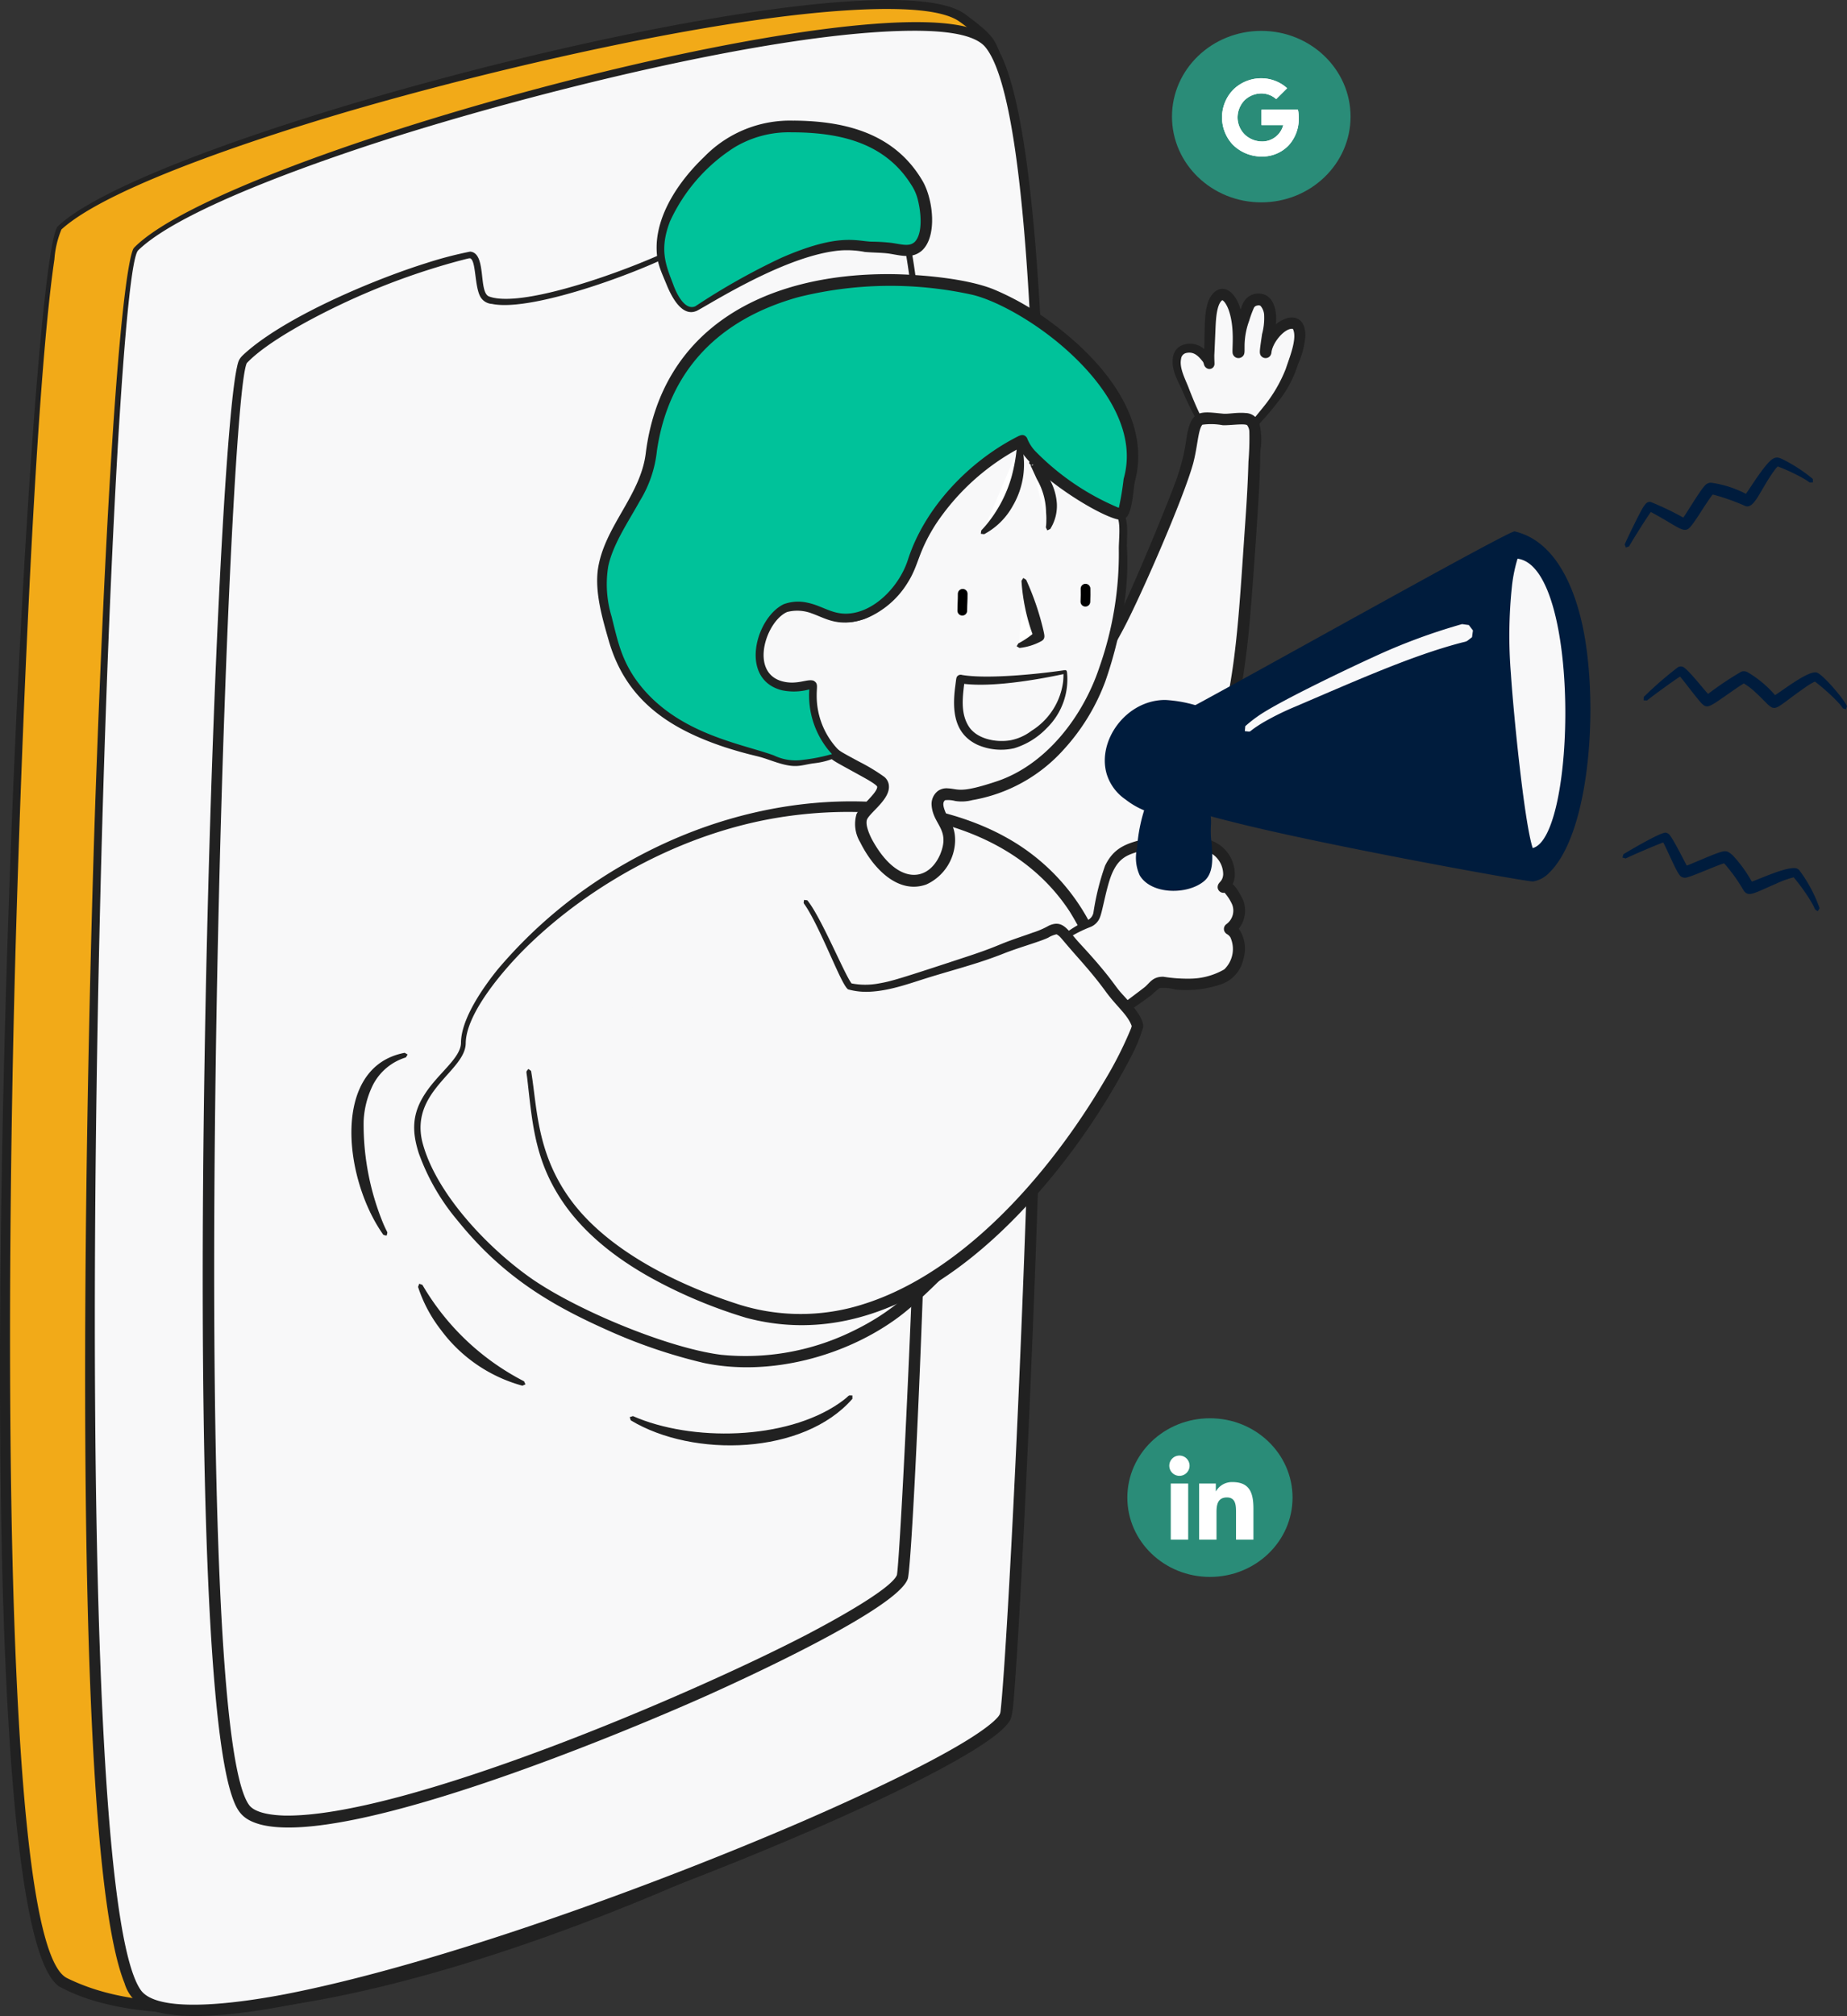 <svg xmlns="http://www.w3.org/2000/svg" width="404.86" height="441.788" viewBox="0 0 404.86 441.788">
  <rect x="0" y="0" width="404.86" height="441.788" fill="#333333" stroke="none"/>
  <g id="Group_5513" data-name="Group 5513" transform="translate(6759.068 20907.15)">
    <path id="Path_2530" data-name="Path 2530" d="M71.261,70.5c-7.388,6.874-23.38,372.365.932,384.622C124.267,481.371,272.01,404.847,274.16,392.7c2.29-12.926,22.586-322.3.968-362.752-.844-1.577-5.036-4.668-5.994-5.387C250.386,10.559,93.965,49.378,71.261,70.5Z" transform="translate(-6817.214 -20927.752)" fill="#f2aa18" fill-rule="evenodd"/>
    <path id="Path_2531" data-name="Path 2531" d="M270.189,24.146c6.055,4.518,6.36,5.238,7.877,9.282,17.26,47.393,3.223,309.727-1.9,357.754a7.6,7.6,0,0,1-.731,3.37c-8.258,15.227-141.939,82.713-197.517,64.494a40.81,40.81,0,0,1-6.3-2.685C46.755,439.865,63.826,81,71.18,70.734l-.024-.009C92.346,50.066,250.5,9.444,270.189,24.146Zm-17.478-1.171C221.03,23.111,164.6,36.6,132.666,46.093c-13.928,4.148-49.855,15.412-60.6,25.2h0a20.846,20.846,0,0,0-1.541,6.549c-4.72,31.852-7.918,126.21-8.792,161.473-.447,18.6-5.064,205.366,11.328,215.046.444.265,2.278,1.091,3.358,1.514,36.858,14.707,112.619-15.529,148.316-32.777,10.027-4.815,40.9-20.474,47.877-28.985a2.583,2.583,0,0,0,.786-1.644C276,374,294.706,83.055,275.992,33.852a22.121,22.121,0,0,0-1.481-3.243,35.334,35.334,0,0,0-5.639-4.894c-3.608-2.545-11.758-2.74-16.161-2.74ZM71.156,70.725l.024.009h0a1.3,1.3,0,0,1,.094-.115Z" transform="translate(-6817.667 -20928.16)" fill="#212121" fill-rule="evenodd"/>
    <path id="Path_2532" data-name="Path 2532" d="M80.3,73.132c-6.942,6.85-19.416,366.79.877,383.314,20.836,16.964,187.748-50.107,189.768-62.216,2.236-13.385,19.4-347.779-4.728-366.89C248.607,13.392,101.632,52.079,80.3,73.132Z" transform="translate(-6809.472 -20925.76)" fill="#f8f8f9" fill-rule="evenodd"/>
    <path id="Path_2533" data-name="Path 2533" d="M266.225,26.236a8.8,8.8,0,0,1,3.447,3.684c20.123,35.62,6.74,311.178,4.028,352.265-.892,13.489-.918,13.186-2.094,14.679-8.814,10.71-80.574,40.8-130.986,55.1-13.08,3.675-43.608,11.924-56.512,7.586a8.744,8.744,0,0,1-5.978-5.973c-13.285-32.835-7.615-224.532-6.36-260.151C76.3,67.843,80.687,73.483,80.161,73.346,100,52.732,244.552,13.819,266.225,26.236Zm-15.425-.5c-30.027.137-83.531,13.792-113.679,23.326C124.2,53.167,90.869,64.32,81.1,73.874h0c-6.667,7.15-17.823,356.2.676,381.336,4.3,5.6,24.461,2.132,31.39.827,34-6.579,81.774-24.163,113.429-37.846,9.311-4.045,34.469-15.226,42.031-21.975,1.594-1.481,1.471-1.692,1.6-2.891,2.862-27.228,18.2-338.98-3.516-364.136C263.783,25.914,255.317,25.731,250.8,25.731ZM80.166,73.346h.024c.036-.05.055-.074.084-.111Z" transform="translate(-6809.903 -20926.143)" fill="#212121" fill-rule="evenodd"/>
    <path id="Path_2534" data-name="Path 2534" d="M190.966,47.612c20.918-4.333,38.133-5.757,42.891-1.632,18.277,15.849,5.274,293.2,3.582,304.307-1.531,10.044-127.991,65.672-143.776,51.6C78.289,388.19,87.74,89.649,93,83.967c6.148-6.641,28.73-18.229,49.121-23.062,3.425-.813,1.459,8.482,4.3,9.646C155.335,74.2,189.7,60.1,191.114,57.6,191.756,56.445,191.494,52.284,190.966,47.612Z" transform="translate(-6798.663 -20912.119)" fill="#f8f8f9" fill-rule="evenodd"/>
    <path id="Path_2535" data-name="Path 2535" d="M143.159,60.363c3.663.269,1.772,8.876,4.132,9.819,7.737,2.928,33.941-7,41.682-11.165,2.546-1.38,2.007-1.447,2.178-1.447.664-1.325.086-6.934-.048-8.352-.122-1.214-.319-1.675.274-1.856h0c9.744-2.043,31.042-6.138,40.574-3.129a6.8,6.8,0,0,1,4.069,2.939c16.68,26.05,4.98,297.983,3.08,303.994-2.175,6.692-37.647,22.752-44.081,25.644-18.741,8.362-78.416,33.222-97.782,28.24-4.023-1.1-5.179-2.884-6.369-6.492-12.037-36.88-4.132-287.85,1.154-312.717.418-1.978.55-2.153,2.641-3.952,9.139-7.675,27.331-15.4,39.06-19.067a84.377,84.377,0,0,1,9.436-2.459Zm60.622-14.2c-5.177.813-11.282,2.017-11.737,2.12a58.222,58.222,0,0,1,.478,7.706c-.1,2.144-.425,2.449-2,3.425-7.482,4.53-33.448,14.327-42.576,12.407a3.122,3.122,0,0,1-2.569-1.615c-1.212-2.29-.935-7.3-2.007-8.252-.265-.231-.248-.185-2.7.445a152.957,152.957,0,0,0-25.87,9.547c-5.9,2.8-16.116,8.121-20.589,12.844-4.68,9.362-13.761,298.641.651,316.17,1.526,1.726,5.379,2.055,7.557,2.125,25.858.491,88.787-26.256,114.642-39.711,3.231-1.694,18.312-9.653,19.656-13.015,1.31-6.507,15.568-292.39-3.425-304.112-5.845-3.517-22.81-1.12-29.5-.082Z" transform="translate(-6799.178 -20912.373)" fill="#212121" fill-rule="evenodd"/>
    <path id="Path_2536" data-name="Path 2536" d="M215.1,88.961c-.514-.618-.685-2.459-1.043-3.166-1.063-2.075-2.026-4.141-2.891-6.309-.718-1.807-2.9-5.468-1.493-7.869a3.146,3.146,0,0,1,3.781-.885,6.989,6.989,0,0,1,2.493,2.207c.12.158.31.914.418.985.205.134-.156-.581.068-3.9.2-2.93-.089-6.4.8-9.227.217-.7,1.106-2.226,2.111-2.1.892.115,1.685,1.248,2.055,1.988a22.891,22.891,0,0,1,1.42,9.991c0,.122.063.56-.017.664a22.031,22.031,0,0,1,1.656-8.941c.493-1.3.743-2.226,2.17-2.545,3.151-.685,3.362,3.906,2.958,5.922-.608,3.012-.879,5.879-.843,5.567a8.764,8.764,0,0,1,3.939-5.81c.856-.488,2.531-1,3.117.152,1.067,2.1-.075,5.408-.839,7.381A30.251,30.251,0,0,1,227.586,85.5a12.788,12.788,0,0,1-3.767,3.528C223.163,89.315,215.1,88.961,215.1,88.961Z" transform="translate(-6710.359 -20901.311)" fill="#f8f8f9" fill-rule="evenodd"/>
    <path id="Path_2537" data-name="Path 2537" d="M227.816,59.011c3.028.24,3.826,3.743,3.516,6.725,3.04-2.507,6.54-1.971,6.456,2.6a18.556,18.556,0,0,1-1.625,6.184,24.288,24.288,0,0,1-4.208,8,71.2,71.2,0,0,1-5.341,6.185A6.629,6.629,0,0,1,224.3,90.26a86.208,86.208,0,0,1-8.949-.283.526.526,0,0,1-.3-.183c.476-.378.6-.479,0,0a11.422,11.422,0,0,1-1.067-2.988c-.106-.295-1.634-2.939-3.163-6.53-.642-1.485-1.043-2.055-1.6-3.545-.819-2.314-.906-5.137,1.278-6.286a4.668,4.668,0,0,1,4.339.171c.892.553.771.7.783.382.182-4.329-.185-8.989,1.483-11.433,1.747-2.622,4.756-2.13,6.336,2.432.265.784,0,.632.685-.856a3.7,3.7,0,0,1,3.68-2.13Zm-9.7,7.055c-.342,8.22-.279,5.982-.284,6.615,0,1.764.171,1.873-.185,2.411a1.108,1.108,0,0,1-1.185.4,1.338,1.338,0,0,1-.908-.993,3.164,3.164,0,0,0-.171-.488c-1.017-1.317-2-2.32-3.615-2a1.445,1.445,0,0,0-1.219,1.3c-.42,1.9.837,4.3,1.541,6.054,1.911,4.992,2.74,6.3,2.966,6.946.265.8.356,1.736.644,2.522a.589.589,0,0,0,.048.113c1.348.026,6.744.1,8.085-.08a5,5,0,0,0,1.541-1.158c.611-.627,2.978-3.55,3.286-3.939a31.247,31.247,0,0,0,4.827-8.249c.774-2.384,2.62-6.756,1.562-8.776h-.017c-1.647-.274-4.369,2.838-4.67,5.1a1.494,1.494,0,0,1-.267.789,1.271,1.271,0,0,1-1.582.382,1.3,1.3,0,0,1-.6-.622c-.187-.545-.147-.875.389-4.523a13.391,13.391,0,0,0,.457-3.961,3.374,3.374,0,0,0-.813-2.226.962.962,0,0,0-.7-.051.93.93,0,0,0-.769.577,23.861,23.861,0,0,0-1,2.74,16.3,16.3,0,0,0-1.014,5.841c-.024.937.127,1.689-.673,2.17a1.3,1.3,0,0,1-1.944-.877c-.171-1.027.541-5.6-.908-9.59-.536-1.385-1.094-1.933-1.36-2.041-1.2.828-1.385,4.116-1.459,5.614ZM223.914,88.866ZM223.914,88.866Zm0,0h.027ZM217.84,73.928Zm-.209-.068v-.014l.014.033-.014-.029ZM235.073,66.751ZM235.073,66.751ZM235.073,66.751ZM235.073,66.751ZM235.073,66.751Zm0,0h0l-.014-.01Zm0,0h0l-.015-.012Zm0,0h0l-.017-.014ZM235.073,66.751Zm0,0h0v-.014Zm0,0h0l-.015-.014Zm0,0h0l-.017-.019Zm0,0-.015-.015Zm0,0-.015-.019Zm0,0-.015-.019ZM219.661,60.439Z" transform="translate(-6710.723 -20901.822)" fill="#212121" fill-rule="evenodd"/>
    <path id="Path_2538" data-name="Path 2538" d="M170.182,163.483c3.939-.587,7.543-3.747,11.236-5.137a79.261,79.261,0,0,0,38.753-30.912c6.141-9.508,10.188-20.152,14.556-30.506a87.336,87.336,0,0,0,5.119-14.448c.4-1.752.685-6.114,1.923-7.408,1.01-1.053,4.5-.257,5.841-.247,1.264.01,4.706-.606,5.661.257,1.613,1.456.834,5.148.807,6.978-.1,7.105-.647,14.251-1.151,21.336-.986,13.849-1.771,28.991-5.975,42.3-5,15.82-16.868,30.157-29.376,40.414-6.644,5.451-13.946,9.318-21.271,13.756-1.055.639-6.4,4.452-7.535,4-2.247-.906-4.014-8.722-4.9-10.821C179.7,183.167,170.182,163.483,170.182,163.483Z" transform="translate(-6738.166 -20890.029)" fill="#f8f8f9" fill-rule="evenodd"/>
    <path id="Path_2539" data-name="Path 2539" d="M170.319,163.493c3.7-.6,6.954-3.487,10.91-5.149,20.2-7.906,34.186-21.392,43.5-40.327,3.524-7.167,11.316-26.083,12.727-30.34h0c2.165-6.612,1.57-8.014,2.569-11.021,1.183-3.547,3.475-2.952,7.468-2.588,1.149.086,2.966-.32,4.826-.149a3.216,3.216,0,0,1,3.053,2.327,15.1,15.1,0,0,1,.214,5.951c-.063,1.075.015,2.25-.253,7.787-.219,4.514-1.565,24.8-2.349,32.39-1.043,10.03-2.721,20.337-6.591,29.652a90.821,90.821,0,0,1-21.125,29.562c-10.456,9.932-16.647,12.77-28.237,19.644-1.99,1.25-5.749,3.887-7.617,4.11-3.009.226-4.769-7.535-5.836-10.768-1.476-4.386-13.657-30.325-13.691-30.5a.5.5,0,0,1,.2-.464h0l.074-.048a.559.559,0,0,1,.171-.056C170.385,163.911,170.439,164.262,170.319,163.493Zm72.556-87.02c-.964,1.156-1.014,4.666-2.017,8.47-2.122,7.725-11.633,29.467-15.37,36.438a83.531,83.531,0,0,1-7.966,12.364c-15.609,19.882-34.9,25.173-38.188,26.87a33.445,33.445,0,0,1-8.165,3.785c16.543,33.633,13.5,29.083,15.916,35.359a10.059,10.059,0,0,0,2.11,3.7c.4.284,3.892-1.98,4.257-2.216,12.092-7.948,24.795-13.064,39.64-31.917,16.876-21.656,16.924-39.348,19.231-72.155.3-4.343.533-8.391.649-12.626a61.922,61.922,0,0,0,.194-6.644,2.529,2.529,0,0,0-.473-1.3c-.433-.473-4.178.086-5.4-.022a13.983,13.983,0,0,0-4.418-.1Z" transform="translate(-6738.382 -20890.557)" fill="#212121" fill-rule="evenodd"/>
    <path id="Path_2540" data-name="Path 2540" d="M122.114,176c.051-12.6,31.51-45.841,72.457-51,14.023-1.767,49.955-2.757,64.283,26.388,2.6,5.29,5.387,11.191,5.093,17.265-.366,7.5-4.331,13.419-7.948,19.693-9.717,16.846-20.539,29.52-34.935,43.108-11.746,11.092-30.869,16.954-46.739,13.349a128.795,128.795,0,0,1-34.392-14.114c-10.467-6.3-25.194-20.916-27.7-33.748C110.178,186.379,122.092,181.579,122.114,176Z" transform="translate(-6779.619 -20854.598)" fill="#f8f8f9" fill-rule="evenodd"/>
    <path id="Path_2541" data-name="Path 2541" d="M241.726,131.652a45.653,45.653,0,0,1,19.284,21.183,51.466,51.466,0,0,1,3.73,9.537c2.62,10.39-1.855,17.89-7.372,27.167a168.092,168.092,0,0,1-15.534,22.569c-5.343,6.53-17.4,19.6-24.146,24.545-11.417,8.446-28.013,13.015-42.572,9.97a116.4,116.4,0,0,1-21.748-7.466c-12.7-5.7-22.776-12.02-32.225-23.728a47.981,47.981,0,0,1-8.506-14.727c-1.51-4.687-1.574-8.605,1.346-13.051,2.9-4.521,7.816-7.8,7.891-11.152h0c0-5.2,4.738-12.008,7.994-16.054a103.521,103.521,0,0,1,28.069-23.29C189.567,119.064,222.883,120.934,241.726,131.652Zm-48.634-4.795c-21.608,3.1-42.391,14.453-56.823,28.59-4.781,4.7-13.237,14.368-13.357,21.063h0c0,6.1-12.1,10.438-9.549,21.529,2.786,11.145,14.061,22.99,23.329,29.641,9.842,7.086,30.426,15.681,42.223,17.156a53.355,53.355,0,0,0,28.333-4.946c9.55-4.531,14.191-9.487,21.831-17.356,13.34-13.857,19.9-23.675,28.465-38.419,5.052-8.833,7.182-14.953,3.689-24.391a71.926,71.926,0,0,0-5.891-11.963c-12.844-19.7-39.267-24.206-62.245-20.906Z" transform="translate(-6779.895 -20855.096)" fill="#212121" fill-rule="evenodd"/>
    <path id="Path_2542" data-name="Path 2542" d="M213.279,77.362s-18.048,8.285-24.059,26.608c-2.243,6.84-9.59,13.643-16.693,12.022-3.555-.812-4.875-2.632-9.439-2.428-6.523.3-12.39,16.769-.969,18.082a24.569,24.569,0,0,0,5.17-.466,19.149,19.149,0,0,0,4.99,14.835c1.1,1.137,9.807,5.148,10.544,6.483,1.291,2.343-3.939,5.689-4.54,7.549-1.065,3.266,3.353,9.136,5.362,11.054,3.4,3.243,8.182,4.11,11.542.067a9.342,9.342,0,0,0,1.945-8.6c-.613-1.668-3.672-5.471-1.295-7.352.932-.738,3.254.092,4.321.022a33.959,33.959,0,0,0,8.237-1.962c10.747-3.586,19.253-14.359,22.755-24.776,2.716-8.085,4.935-18.485,4.452-26.968-.118-2.055.562-6.388-.7-8.074-1.474-1.978-5.322-2.35-7.374-3.625a51.508,51.508,0,0,1-14.249-12.471Z" transform="translate(-6748.524 -20888.01)" fill="#f8f8f9" fill-rule="evenodd"/>
    <path id="Path_2543" data-name="Path 2543" d="M213.56,77.111c.539-.2.543.1,1.56,1.37a54.922,54.922,0,0,0,13.371,11c1.757.992,4.893,1.423,6.754,2.894,2.192,1.733,1.774,4.817,1.712,8.275a61.61,61.61,0,0,1-.553,12.681,92.044,92.044,0,0,1-4.139,16.993,45.49,45.49,0,0,1-9.129,14.989,34.763,34.763,0,0,1-20.045,11.1,9.148,9.148,0,0,1-3.767.194,5.894,5.894,0,0,0-2.206-.171c-.491.392-.426,1.016-.271,1.622.762,2.74,2.526,3.564,2.466,7.314a10.809,10.809,0,0,1-6.28,9.518c-6.127,2.235-11.626-3.372-14.527-9.247a7.691,7.691,0,0,1-.795-6.182c.95-1.853,4.444-4.521,4.53-5.925.033-.483-2.987-2.1-3.559-2.42-6.507-3.606-6.221-3.262-7.725-5.03a19.556,19.556,0,0,1-4.461-13.294,15.866,15.866,0,0,1-2.981.342c-6.227-.1-9.792-4.747-8.192-11.494.916-3.689,3.475-7.86,7.054-8.84a9.9,9.9,0,0,1,3.149-.134c3.379.342,4.756,1.712,7.518,2.416,6.456,1.541,12.813-4.065,15.428-10.136a55.308,55.308,0,0,1,2.469-6.038,50.5,50.5,0,0,1,21.005-21c.378-.2,1.223-.64,1.613-.812C213.654,77.311,213.75,77.513,213.56,77.111Zm-45.21,53.172h0c.956.584.639,1.132.625,3.016a17.031,17.031,0,0,0,4.11,11.386c.832.949.74.908,5.254,3.338a41.815,41.815,0,0,1,5.408,3.267,2.74,2.74,0,0,1,1.06,2.168c.065,2.8-3.821,5.434-4.738,7.062-.582,1.07.442,3.386,1,4.466,5.367,9.92,12.2,9.619,14.947,3.379,2.327-5.562-1.522-6.507-1.849-10.789a3.607,3.607,0,0,1,1.423-3.2,3.3,3.3,0,0,1,2.132-.541c2.421.116,2.594,1.19,10.893-1.594,10.643-3.644,18.741-14.1,22.356-25.026A74.835,74.835,0,0,0,235.2,101.57c-.046-1.98.514-6.067-.454-7.424-1.1-1.541-4.333-2.076-6.537-3.175a53.644,53.644,0,0,1-14.6-12.727,48.141,48.141,0,0,0-22.4,24.358,24.9,24.9,0,0,1-3.175,6.961c-2.832,4.06-7.045,7.439-11.933,7.9-3.612.291-5.639-1.048-8.191-1.959a8.933,8.933,0,0,0-5.4-.319c-4.639,2-8.3,13.154-1.173,15.173,3.365.937,5.653-.658,7.014-.079Z" transform="translate(-6749.023 -20888.229)" fill="#212121" fill-rule="evenodd"/>
    <path id="Path_2544" data-name="Path 2544" d="M186.969,160.9a23.274,23.274,0,0,1-6.388,1.516,11.247,11.247,0,0,1-2.774.342c-2.8-.159-5.214-1.5-7.877-2.159-11.5-2.856-23.649-7.62-29.585-18.906a46.921,46.921,0,0,1-3.374-10.165,28.237,28.237,0,0,1-1.164-11.248c1.425-8.9,9.516-16.214,10.547-24.939,4.291-36.328,42.469-42.329,70.27-36.637,11.825,2.421,40.233,22.2,34.6,41.971-.267.933-.628,7.535-1.884,7.444-3.278-.231-19.562-10-21.622-16.087,0,0-18.048,8.282-24.059,26.6-2.243,6.84-9.59,13.643-16.693,12.022-3.555-.812-4.875-2.634-9.439-2.428-6.523.3-12.392,16.769-.969,18.082a24.439,24.439,0,0,0,5.168-.466,19.145,19.145,0,0,0,4.992,14.835A1.948,1.948,0,0,0,186.969,160.9Z" transform="translate(-6762.754 -20902.637)" fill="#00c29a" fill-rule="evenodd"/>
    <path id="Path_2545" data-name="Path 2545" d="M182.846,150.446a17.9,17.9,0,0,0,1.521,5.723,16.314,16.314,0,0,0,3.485,4.976.514.514,0,0,1-.194.742l-.031-.058.034.065a16.781,16.781,0,0,1-5.254,1.406c-2.976.45-3.809,1.156-8.093-.228-1.541-.5-1.981-.7-3.372-1.115-1.315-.372-3.355-.743-7.814-2.166-12.566-4.148-21.793-10.5-25.516-23.255-1.428-4.951-3.069-10.544-2.437-15.606,1.312-9.455,9.39-16.227,10.515-25.624,3.458-27.34,26.081-39.339,53.529-39.216,6.451.048,16.763.918,22.745,3.344a58.577,58.577,0,0,1,10.845,5.973c12.177,8.477,23.922,21.791,20.087,36.174-.343,1.62-.483,5.953-1.665,7.581-.7.9-1.461.856-2.492.579-5.177-1.493-18.152-9.9-21.166-15.5a50.761,50.761,0,0,0-18.4,16.782c-3.968,6.29-3.548,8.734-6.143,12.794a19.444,19.444,0,0,1-9.276,7.807c-6.865,2.4-9.616-1.611-14.357-1.983a4.826,4.826,0,0,0-3.918,1.039c-4.9,3.966-7.021,15.085,2.267,15.536,2.026.034,4.081-.685,4.716-.413C183.285,146.607,182.478,146.585,182.846,150.446ZM179.17,61.123c-17.32,4.812-28.444,15.976-31.035,33.655a26.175,26.175,0,0,1-3.745,11.016c-2.61,4.711-5.876,9.46-6.924,14.306a24.317,24.317,0,0,0,.74,11.047c1.325,5.362,2.11,9.018,5,13.345,8.377,12.222,23.172,14.373,30.556,17.063a10.978,10.978,0,0,0,6.482.959,37.752,37.752,0,0,0,6.263-1.247c-.079-.081-.464-.514-.791-.9a19.06,19.06,0,0,1-4.185-13.27,12.844,12.844,0,0,1-5.939.2c-9.489-2.348-5.865-15.825.3-18.859a9.056,9.056,0,0,1,5.242-.342c3.2.659,5.235,2.457,8.532,2.4,5.935-.1,11.525-5.881,13.434-11.657,3.74-11.749,13.558-21.687,23.725-26.961.832-.433,1.712-.976,2.43.108a8.835,8.835,0,0,0,1.712,2.788A55.511,55.511,0,0,0,249.2,107.229c.216.067.171.074.209-.024a63.243,63.243,0,0,0,1.027-6.242,18.153,18.153,0,0,0,.685-4.3c.3-8.145-4.976-15.926-10.737-21.653-7.749-7.751-17.6-13.109-23.168-14.407a83.415,83.415,0,0,0-38.044.52Z" transform="translate(-6763.206 -20903.168)" fill="#212121" fill-rule="evenodd"/>
    <path id="Path_2546" data-name="Path 2546" d="M192.132,153.207a60.672,60.672,0,0,1,7.948-5.437c1.005-.589,2.68-.938,3.344-1.98a13.869,13.869,0,0,0,1.163-4.149c1.1-4.738,1.743-9.771,7.085-11.434,5.48-1.712,11.8-2.569,17.248-.293,3.038,1.264,5.535,6.114,2.726,8.853,1.221-.315,2.064,1.557,2.635,2.44a5,5,0,0,1-1.247,6.763c3.243,1.814,2.226,8.22-.772,10.114a19.2,19.2,0,0,1-10.309,2.024,23.606,23.606,0,0,0-4.281-.428c-1.028.171-1.894,1.425-2.682,2.017-1.988,1.493-7.766,5.694-8.333,5.814C205.861,167.677,192.132,153.207,192.132,153.207Z" transform="translate(-6722.526 -20851.551)" fill="#f8f8f9" fill-rule="evenodd"/>
    <path id="Path_2547" data-name="Path 2547" d="M222.055,127.82c3.094.033,7.437.711,9.694,2.848a7.819,7.819,0,0,1,2.555,6.519c-.394,2.421-.906.606.365,2.372a16.7,16.7,0,0,1,1.5,2.613,6.417,6.417,0,0,1-.9,6.18c-.092.115-.1.06.021.2a7.615,7.615,0,0,1,.954,6.418,7.492,7.492,0,0,1-5.261,5.749,23.581,23.581,0,0,1-9.662,1.041,9.809,9.809,0,0,0-3.452-.334,16.366,16.366,0,0,0-1.784,1.541c-.586.474-6.941,4.966-8.533,5.807a1.293,1.293,0,0,1-1.661-.2c-2.463-1.911-11.66-12.016-13.758-14.33-.219-.217-.33-.342-.289-.646h0a.514.514,0,0,1,.171-.284h0a55.38,55.38,0,0,1,5.858-4.372,23.359,23.359,0,0,1,4.249-2.384,2.387,2.387,0,0,0,1.255-1.832,55.549,55.549,0,0,1,2.521-10.1c2.016-4.137,4.881-4.966,9.3-6.013a30.972,30.972,0,0,1,6.859-.8Zm-14.887,39.3-.024-.012.027.017-.022-.015.026.014-.021-.01Zm11.494-8.172a32.963,32.963,0,0,0,5.85.428,15.306,15.306,0,0,0,7.513-2.031,6.213,6.213,0,0,0,1.353-7.011c-.586-.879-.918-.548-1.332-1.37a1.3,1.3,0,0,1,.473-1.552,3.67,3.67,0,0,0,1.23-4.314,10.313,10.313,0,0,0-1.652-2.557,1.584,1.584,0,0,1-.373.019,1.288,1.288,0,0,1-1.147-1.18c0-1.238,1.062-1.074,1.214-2.8a5.393,5.393,0,0,0-1.587-3.867c-1.668-1.712-5.262-2.314-7.655-2.409a29.968,29.968,0,0,0-8.794,1.091c-2.969.784-4.875,1.5-6.379,5.059-1.163,2.752-2.009,8.006-2.569,9.4a3.673,3.673,0,0,1-2.055,2.173,28.2,28.2,0,0,0-6.679,3.666c-.945.625-1.915,1.3-2.933,2.079,2.307,2.307,11.088,11.059,13.648,13.08.108.084.067.084.183,0,2-1.324,7.162-5.261,7.573-5.588,1.133-.9,1.731-2.352,4.118-2.311Z" transform="translate(-6722.739 -20852.061)" fill="#212121" fill-rule="evenodd"/>
    <path id="Path_2548" data-name="Path 2548" d="M114.842,156.028c-16.142,4.05-10.343,29.323-4.367,39.122" transform="translate(-6785.065 -20831.963)" fill="#f8f8f9" fill-rule="evenodd"/>
    <path id="Path_2549" data-name="Path 2549" d="M115.9,156.11l-.378.635a12.078,12.078,0,0,0-7.174,5.937,19.791,19.791,0,0,0-2.089,8.076,56.977,56.977,0,0,0,4.2,22.149c1.137,2.74,1.106,1.779.839,2.9-.791-.2-.671-.118-.789-.289-8.722-12.381-11.294-36.777,4.757-39.784Z" transform="translate(-6785.619 -20832.174)" fill="#212121" fill-rule="evenodd"/>
    <path id="Path_2550" data-name="Path 2550" d="M112.389,185.554a41.413,41.413,0,0,0,22.572,21.406" transform="translate(-6779.342 -20810.926)" fill="#f8f8f9" fill-rule="evenodd"/>
    <path id="Path_2551" data-name="Path 2551" d="M113.064,185.531a54.725,54.725,0,0,0,22.278,21.13l.31.666-.671.3a32.979,32.979,0,0,1-17.873-12.241,30.87,30.87,0,0,1-5-9.419l.262-.685Z" transform="translate(-6779.541 -20811.117)" fill="#212121" fill-rule="evenodd"/>
    <path id="Path_2552" data-name="Path 2552" d="M139.474,204.413c13.186,6.92,36.781,6.662,47.982-4.615" transform="translate(-6760.044 -20800.777)" fill="#f8f8f9" fill-rule="evenodd"/>
    <path id="Path_2553" data-name="Path 2553" d="M188.011,200.32c-10.691,12.289-34.864,12.993-48.586,4.713l-.221-.7.706-.223c12.8,5.62,33.426,5.309,45.209-2.819,2.8-1.956,1.572-1.7,2.889-1.7Z" transform="translate(-6760.236 -20800.936)" fill="#212121" fill-rule="evenodd"/>
    <path id="Path_2554" data-name="Path 2554" d="M192.427,78.033a21.534,21.534,0,0,1-8.04,19.009" transform="translate(-6728.045 -20887.531)" fill="#fff" fill-rule="evenodd"/>
    <path id="Path_2555" data-name="Path 2555" d="M193.119,78.208a17.955,17.955,0,0,1-1.985,13.279,15.472,15.472,0,0,1-6.259,6.175l-.73-.087c.134-1.016-.1-.437,1.005-1.736a28.869,28.869,0,0,0,5.75-10.832,38.239,38.239,0,0,0,1.173-6.716l.481-.562Z" transform="translate(-6728.217 -20887.75)" fill="#212121" fill-rule="evenodd"/>
    <path id="Path_2556" data-name="Path 2556" d="M190.622,80.322c-.009-.514,2.166,2.86,2.673,3.738a12.672,12.672,0,0,1,.949,10.458" transform="translate(-6723.603 -20885.939)" fill="#fff" fill-rule="evenodd"/>
    <path id="Path_2557" data-name="Path 2557" d="M190.572,80.946l.022.019-.019-.024.024.019-.01-.01.021.014-.01-.009.026.017h0l.033.019h0l.045.019h0l.058.019h.039l-.471-.488v-.033a.468.468,0,0,1,.015-.123.858.858,0,0,1,.031-.094c.163-.295.486-.536,1.1-.055a12.472,12.472,0,0,1,4.928,9.15,9.494,9.494,0,0,1-1.3,5.294c-.159.291,0,.171-.791.558-.536-1.118-.216-.154-.216-2.211a15.663,15.663,0,0,0-.06-1.752,14.928,14.928,0,0,0-2-7.244c-.284-.55-1.187-2.653-1.418-3.038l.012.012Zm.781-.4-.49.473h.033a.476.476,0,0,0,.343-.171l.067-.092h0l.038-.086h0l.021-.07h0v-.056Z" transform="translate(-6723.811 -20886.158)" fill="#212121" fill-rule="evenodd"/>
    <path id="Path_2558" data-name="Path 2558" d="M181.863,96.993c0,1.87-.077,1.875-.091,3.709" transform="translate(-6729.908 -20874.023)" fill="#fff" stroke="#000" stroke-linecap="round" stroke-linejoin="round" stroke-width="2.126" fill-rule="evenodd"/>
    <path id="Path_2559" data-name="Path 2559" d="M197.557,96.338c.026,1.238.019,1.409-.027,2.863" transform="translate(-6718.681 -20874.49)" fill="#fff" stroke="#000" stroke-linecap="round" stroke-linejoin="round" stroke-width="2.126" fill-rule="evenodd"/>
    <path id="Path_2560" data-name="Path 2560" d="M190.092,95.27c.822,3.879,2.111,7.352,3.31,12.237a16.8,16.8,0,0,1-4.381,2.088" transform="translate(-6724.743 -20875.252)" fill="#fff" fill-rule="evenodd"/>
    <path id="Path_2561" data-name="Path 2561" d="M194.162,108.805a12.816,12.816,0,0,1-4.809,1.5l-.628-.378.385-.625a18.118,18.118,0,0,0,3.1-2.04,42.1,42.1,0,0,1-2.415-11.674l.4-.62.622.4a58.877,58.877,0,0,1,3.788,11.1C194.815,107.485,195.1,108.281,194.162,108.805Z" transform="translate(-6724.954 -20875.463)" fill="#212121" fill-rule="evenodd"/>
    <path id="Path_2562" data-name="Path 2562" d="M204.689,106.99s-15.433,2.911-22.947,1.562c-.492,3.685-1.132,7.77,1.1,11.081,2.449,3.627,8.8,4.3,12.429,2.485C200.96,119.279,205.242,113.857,204.689,106.99Z" transform="translate(-6730.271 -20866.902)" fill="#f8f8f9" fill-rule="evenodd"/>
    <path id="Path_2563" data-name="Path 2563" d="M205.482,107.284a14.953,14.953,0,0,1-4.444,12.186,16.587,16.587,0,0,1-7.141,4.411,12.879,12.879,0,0,1-8.129-.795c-4.966-2.4-5.506-7.276-4.795-12.737.259-1.978.221-1.963.5-2.293a.983.983,0,0,1,1-.233c5.651.957,17.01-.236,22.536-1.058h.065C205.29,106.78,205.44,106.845,205.482,107.284Zm-22.54,2.49c-.4,3.295-.766,6.7,1.1,9.475,1.8,2.606,5.822,3.408,8.967,2.9a11.088,11.088,0,0,0,4.7-2.1,14.91,14.91,0,0,0,6.913-10.734,14.176,14.176,0,0,0,.077-1.682c-6.165,1.317-15.515,2.867-21.757,2.141Z" transform="translate(-6730.658 -20867.061)" fill="#212121" fill-rule="evenodd"/>
    <path id="Path_2564" data-name="Path 2564" d="M219.107,111.839a20.241,20.241,0,0,0-8.53-.538c-6.579,1.461-11.987,9.527-8.984,16.031,1.666,3.61,7.8,7.442,13.715,7.139.735-.039,2.252.062,2.7-.616,1.836-2.783.4-8.54.565-11.732C218.745,118.718,219.107,111.839,219.107,111.839Z" transform="translate(-6716.392 -20863.992)" fill="#001c3d" fill-rule="evenodd"/>
    <path id="Path_2565" data-name="Path 2565" d="M213.266,110.58a29.226,29.226,0,0,1,6.454,1.1h0c.608.156.428.223.361,7.79,0,.4-.053,2.826-.043,3.4.123,3.452,1.6,9.023-.526,12.1-.87,1.154-2.488,1.089-4.029,1.132a17.424,17.424,0,0,1-10.908-3.7,10.479,10.479,0,0,1-4.146-5.6C198.291,119.55,204.651,110.58,213.266,110.58Zm-3.082,2.3c-4.8,1.944-8.609,7.627-7.449,12.734a7.377,7.377,0,0,0,2.757,4.225,15.429,15.429,0,0,0,7.35,3.5,14.878,14.878,0,0,0,4.7.089h0c1.415-2.329.342-7.8.6-10.992.945-10.617,1.027-9.761.825-9.8-3.175-.466-5.7-.932-8.773.248ZM217.484,133.505Z" transform="translate(-6716.912 -20864.342)" fill="#001c3d" fill-rule="evenodd"/>
    <path id="Path_2566" data-name="Path 2566" d="M206.362,123.823a23.734,23.734,0,0,0-1.348,7.261,27.409,27.409,0,0,0-.221,6.436c1,5.216,10.275,5.172,13.237,1.918,1.468-1.611.7-6.85.628-8.941-.038-1.027.408-4.966-.4-5.576-.932-.706-2.629-.313-3.685-.281C212.579,124.7,206.362,123.823,206.362,123.823Z" transform="translate(-6713.574 -20854.906)" fill="#001c3d" fill-rule="evenodd"/>
    <path id="Path_2567" data-name="Path 2567" d="M206.933,123.526a69.946,69.946,0,0,0,8.487.342,8.151,8.151,0,0,1,2.973-.082,2.252,2.252,0,0,1,1.858,1.949,13.931,13.931,0,0,1,.2,2.968,20.419,20.419,0,0,0,.12,3.975c.253,3.219.493,6.533-1.557,8.319-3.538,3.082-11.633,3.11-14.19-1.211h0a9.248,9.248,0,0,1-.569-5.977,35.323,35.323,0,0,1,2.127-9.963C206.435,123.853,206.449,123.5,206.933,123.526Zm-.483,6.716c-.043.171-.211,5.264-.207,5.437a4.223,4.223,0,0,0,1.31,3.642,9,9,0,0,0,9.689-.228c1.6-1.331.533-5.747.748-10.141a13.923,13.923,0,0,0-.029-3.023h0a12.52,12.52,0,0,0-3.326-.151c-1.9-.116-5.338-.753-7.417-1.149a21.84,21.84,0,0,0-.769,5.612ZM218.061,126l-.019-.017.043.036-.017-.017.038.031-.068-.057h0ZM218.039,125.981Z" transform="translate(-6714.074 -20855.121)" fill="#001c3d" fill-rule="evenodd"/>
    <path id="Path_2568" data-name="Path 2568" d="M285.959,164.688c-7.466-1.028-29.65-5.751-39.9-7.746-9.1-1.771-33.607-7.561-34.25-8.547-1.053-1.6-.462-10.249-.245-20.233,4.894-2.487,69.749-38.507,70.135-38.421C304.068,94.711,300.318,161.537,285.959,164.688Z" transform="translate(-6708.94 -20879.191)" fill="#001c3d" fill-rule="evenodd"/>
    <path id="Path_2569" data-name="Path 2569" d="M282.368,89.01c7.98,1.824,12.2,10.2,14.286,18.084,4.391,16.176,2.885,47.48-6.7,56.746a6.242,6.242,0,0,1-3.55,1.884v-.015c-.057.319-42.014-7.234-63.112-12.352-11.41-2.791-11.718-3.153-12.159-4.091-1.039-2.314-.582-10.7-.432-14.823.128-6.355.065-5.889.259-6.336.325-.514.281-.38,2.7-1.69C232.716,116.05,281.015,88.967,282.368,89.01Zm-69.052,40.445-.11,5.059h-.014c-.113,2.7-.567,11.176.077,13.57,7.888,3.3,65.482,15.448,73.2,16.6a8.331,8.331,0,0,0,4.437-3.821c5.846-9.076,6.886-28.1,5.869-39.8-.974-10.458-4.346-26.781-14.434-29.468-2.809,1.391-59.932,33.048-69.026,37.86Z" transform="translate(-6709.459 -20879.713)" fill="#001c3d" fill-rule="evenodd"/>
    <path id="Path_2570" data-name="Path 2570" d="M272.252,89.294a61.678,61.678,0,0,1,7.148,3.425c1.038-1.449,3.706-6.024,4.831-7.12a1.673,1.673,0,0,1,1.324-.514,23.377,23.377,0,0,1,7.571,2.428c.933-1.315,1.884-2.856,3.04-4.452,2.911-4.011,3.517-3.848,5.213-3.021a34.726,34.726,0,0,1,6.3,4.11c.171.171.106.027.137.843-1.355.045.159.25-3.471-1.6a39.425,39.425,0,0,0-4.247-1.884,6.355,6.355,0,0,0-.646.752c-3.154,4.266-4.365,8.446-6.346,7.972a45.526,45.526,0,0,0-7.131-2.536c-.185-.019-.116-.058-.312.194-1.712,2.272-4.11,6.567-5.189,7.309-1.3.754-2.439-.608-8.184-3.713-.892,1.2-4.009,6.165-4.781,7.552l-.7.241c-.272-.781-.272-.627-.2-.8.464-1.077,1.635-3.488,2.242-4.713C270.9,89.662,271.284,89.178,272.252,89.294Zm7.727,3.678h-.005ZM279.979,92.972ZM272.579,91.133Zm0,0,.033-.029-.017.014.033-.029-.014.01.019-.021a.519.519,0,0,0-.057.05ZM292.747,87.992ZM292.747,87.982ZM299.874,81.464Zm-.05-.009h.05a.223.223,0,0,1-.075-.01Z" transform="translate(-6669.493 -20886.443)" fill="#001c3d" fill-rule="evenodd"/>
    <path id="Path_2571" data-name="Path 2571" d="M306.924,107.618c1.391.438,6.047,5.927,6.639,7.389l-.243.685c-1.286-.462.06.217-2.48-2.331a47.334,47.334,0,0,0-4.016-3.533c-.343-.253-.267-.224-.444-.149a13.817,13.817,0,0,0-1.808,1.086c-8.609,5.953-5.843,5.968-11.2,1.086a13.5,13.5,0,0,0-2.421-1.827c-1.212.668-3.826,2.625-6.153,4.161-2.178,1.387-2.4,1.125-4.22-1.111-1.445-1.795-2.634-3.425-3.606-4.562-1.325.819-5.79,4.074-7.144,5.151-.171.132,0,.089-.844.048.039-.839-.027-.671.139-.843a79.4,79.4,0,0,1,7.329-6.365,1.2,1.2,0,0,1,1.235-.072c1.2.656,4.519,4.966,5.429,5.872a72.11,72.11,0,0,1,7.27-4.863,1.7,1.7,0,0,1,1.36.1,23.835,23.835,0,0,1,6.045,5.035C299.968,111.2,305.085,107.19,306.924,107.618ZM297.262,112.877ZM297.274,112.877Zm-13.7-.1-.022-.019ZM283.55,112.756Zm22.776-3.254h-.019l.034.015h-.021l.043.017h-.017l.026.009-.072-.034ZM277.385,108.29Zm0,0,.041-.014H277.4l.039-.015h0l.026-.012a.614.614,0,0,0-.1.036Z" transform="translate(-6667.771 -20867.396)" fill="#001c3d" fill-rule="evenodd"/>
    <path id="Path_2572" data-name="Path 2572" d="M275.69,127.561a1.378,1.378,0,0,1,1.027.644c.954,1.235,3.3,5.994,3.66,6.571,2.055-.779,5.932-2.569,7.634-3.029.957-.247,1.387-.128,2.351.706a28.737,28.737,0,0,1,4.264,5.84c1.959-.685,7.167-3.1,9.393-2.961a1.329,1.329,0,0,1,1.067.529,31.1,31.1,0,0,1,4.353,8.133c.045.207.089.072-.36.781-1.062-.685-.18-.05-1.712-2.516a43.182,43.182,0,0,0-3.567-4.911,21.935,21.935,0,0,0-3.894,1.418c-4.923,2.117-6.011,2.993-7.074,1.464a37.548,37.548,0,0,0-4.076-5.73c-.271-.248-.2-.221-.375-.171-1.865.591-6.442,2.658-7.9,3.016a1.511,1.511,0,0,1-1.5-.267c-.894-.88-2.582-5.117-3.767-7.364-1.56.534-6.936,2.862-8.23,3.5l-.711-.2.2-.712C267.466,131.678,274.46,127.549,275.69,127.561ZM294.041,138.466ZM294.055,138.466Zm9.566-1.288H303.6l.031.022-.019-.014.038.027-.015-.01.022.014-.062-.048Zm-22.9-1.844-.019-.024ZM280.7,135.308Zm-5.036-5.725h.012Zm0,0h.075a.4.4,0,0,0-.072,0Z" transform="translate(-6669.699 -20852.244)" fill="#001c3d" fill-rule="evenodd"/>
    <path id="Path_2573" data-name="Path 2573" d="M126.273,173.559c2.13,13.857-.075,36.075,44.1,51.677,51.071,18.036,90.172-59.033,89.34-61.783-.873-2.88-3.981-5.326-5.682-7.706a106.712,106.712,0,0,0-8.22-9.824c-.839-.921-2.271-3.019-3.392-3.464-.983-.389-2.466.706-3.3,1.027-3.038,1.187-6.146,2.055-9.174,3.283-5.891,2.4-11.987,3.916-18,5.915-4.571,1.519-10.3,3.517-15.241,2.3-1.028-.253-6.679-14.715-9.775-18.579" transform="translate(-6769.45 -20845.947)" fill="#f8f8f9" fill-rule="evenodd"/>
    <path id="Path_2574" data-name="Path 2574" d="M246.755,145.126c1.027,1.168,3.836,4.059,6.9,7.946,1.526,1.971,1.7,2.331,2.507,3.264,1.3,1.517,5.309,5.437,5,7.745a35.1,35.1,0,0,1-2.8,6.721,151.653,151.653,0,0,1-14.3,22.392c-17.522,22.706-42.127,41.975-69.92,34.544a107.2,107.2,0,0,1-17.746-7.107c-8.359-4.233-16.313-9.8-21.776-17.317-6.757-9.448-7.271-17.639-8.444-27.862-.243-2.029-.342-1.464.224-2.247.7.514.575.293.685.969,1.255,7.768,1.214,17.93,8.9,28.134,8.134,10.78,22.935,18.051,35.719,22.238a45.021,45.021,0,0,0,25.328,1.007c23.37-5.93,43.355-28.9,55.561-49.581a84.312,84.312,0,0,0,5.876-11.554,3.87,3.87,0,0,0,.185-.62c-.856-2.459-3.372-4.331-5.762-7.646-1.831-2.51-3.583-4.577-5.615-6.893-4.73-5.334-4.028-4.869-5.074-5.56h0a5.7,5.7,0,0,0-1.813.718c-1.767.884-6.386,2.139-9.825,3.507-5.274,2.086-9.91,3.264-15.87,5.074-4.494,1.37-8.775,3.046-13.414,3.285a14.8,14.8,0,0,1-4.785-.514c-1.26-.8-4.187-8.672-7.516-15.135-2.493-4.764-2.3-3.136-2.151-4.466l.726.086c3.007,3.67,8.114,16.167,9.687,18.209a15.863,15.863,0,0,0,5.961.012c2.69-.468,4.012-.824,20.231-6.179,4.942-1.664,5.7-2.137,8.064-3.029,2.213-.82,3.475-1.212,5.461-1.927a18.348,18.348,0,0,0,3.505-1.517C243.429,140.451,244.515,142.558,246.755,145.126Zm-49.46,9.4-.012-.01h0ZM197.3,154.526ZM197.285,154.526Zm44.93-10.813H242.2Zm0,0H242.2Zm0,0H242.2ZM242.215,143.713ZM242.215,143.713Zm-.017,0ZM242.2,143.717ZM242.2,143.717Z" transform="translate(-6769.655 -20846.109)" fill="#212121" fill-rule="evenodd"/>
    <path id="Path_2575" data-name="Path 2575" d="M151.029,77.076c1.884-.978,23.709-15.729,35.717-13.686,2.274.387,4.637.187,6.924.538a11.022,11.022,0,0,0,4.831.241c4.329-1.541,3-10.688,1.356-13.7-5-9.163-14.1-12.643-24.131-13.142a30.951,30.951,0,0,0-12.193,1.163c-6.281,2.1-11.271,6.918-15.162,12.052-3.274,4.317-5.78,9.652-5.127,15.222a27.23,27.23,0,0,0,1.976,6.12C145.9,73.733,148.13,78.581,151.029,77.076Z" transform="translate(-6757.432 -20916.654)" fill="#00c29a" fill-rule="evenodd"/>
    <path id="Path_2576" data-name="Path 2576" d="M172.746,36.451c11.869.079,22.365,3.118,28.273,13.357,2.281,4.041,3.177,12.159-.288,15.183-2.055,1.7-4.266,1.075-6.894.637-1.671-.267-3.516-.217-5.555-.4a20.808,20.808,0,0,0-5.182-.343c-11.922.908-28.667,11.736-31.742,13.3v-.014c-3.064,1.279-5.338-2.81-6.574-5.9-1.37-3.308-2.267-4.98-2.122-8.763.342-7.182,5.223-14.166,10.446-19.147a26.2,26.2,0,0,1,19.639-7.9ZM151.383,78.167l-.026.01v.014C151.7,78.008,151.6,78.064,151.383,78.167Zm20.791-39.152a23.1,23.1,0,0,0-12.515,3.327,38,38,0,0,0-14.08,16.19c-2.454,6.348-.824,9.747.735,13.9.776,2.159,2.6,5.694,4.826,4.7h0a147.259,147.259,0,0,1,18.81-10.6c12.559-5.5,16.455-3.678,19.793-3.555a40.432,40.432,0,0,1,4.35.259c2.409.342,4.016.911,5.2-.276,1.738-1.932,1.288-6.422.661-8.955a10.422,10.422,0,0,0-1.562-3.6C192.657,41.309,182.843,39.015,172.174,39.015Z" transform="translate(-6757.784 -20917.168)" fill="#212121" fill-rule="evenodd"/>
    <path id="Path_2601" data-name="Path 2601" d="M253.664,92.184c-.63.789-2.772,8.792-2.343,22.331.577,18.111,4.031,42.935,5.249,42.983C269.148,158.082,269.2,92.725,253.664,92.184Z" transform="translate(-6680.396 -20877.451)" fill="#f8f8f9" fill-rule="evenodd"/>
    <path id="Path_2602" data-name="Path 2602" d="M254.318,91.891c4.81.243,7.816,6.346,9.338,10.915,3.809,11.432,4.415,27.329,2.74,39.205-.856,5.925-3.041,16.611-9.03,17a1.629,1.629,0,0,1-1.541-.514c-2.041-2.517-6.85-39.507-4.386-57.484.255-1.928,1.214-7.694,2.161-8.92h0C253.837,91.842,254.017,91.876,254.318,91.891ZM253.1,99.058a102.782,102.782,0,0,0-.223,19.089c.56,8.6,2.933,32.6,4.783,38.212,9.557-2.406,10.528-61.4-3.24-63.4l-.084-.01a32.829,32.829,0,0,0-1.236,6.112Z" transform="translate(-6680.76 -20877.666)" fill="#001c3d" fill-rule="evenodd"/>
    <path id="Path_2603" data-name="Path 2603" d="M267.036,101.077l.906,1.178v.012l-.2,1.473c-1.507,1.161-.834.8-2.74,1.31-10.628,2.846-21.988,7.91-35.9,13.863a60.81,60.81,0,0,0-7.078,3.478c-3.981,2.379-2.211,2.1-4.086,1.945l.1-1.094a29.376,29.376,0,0,1,3.021-2.36c4.983-3.4,20.933-10.914,24.9-12.715a129.878,129.878,0,0,1,19.6-7.292Z" transform="translate(-6704.144 -20871.258)" fill="#f8f8f9" fill-rule="evenodd"/>
    <g id="Group_5310" data-name="Group 5310" transform="translate(-6511.956 -20596.352)">
      <ellipse id="Ellipse_624" data-name="Ellipse 624" cx="18.106" cy="17.383" rx="18.106" ry="17.383" transform="translate(0 0)" fill="#2a8c78"/>
      <path id="Icon_awesome-linkedin-in" data-name="Icon awesome-linkedin-in" d="M4.123,18.422H.3V6.123H4.123ZM2.212,4.445A2.222,2.222,0,1,1,4.424,2.212,2.222,2.222,0,0,1,2.212,4.445Zm16.2,13.977H14.606V12.435c0-1.427-.029-3.257-1.986-3.257-1.986,0-2.29,1.55-2.29,3.154v6.09H6.516V6.123h3.663V7.8h.053a4.013,4.013,0,0,1,3.614-1.986c3.865,0,4.576,2.545,4.576,5.851v6.756Z" transform="translate(9.216 8.172)" fill="#fff"/>
    </g>
    <g id="Group_5311" data-name="Group 5311" transform="translate(-6502.169 -20900.383)">
      <g id="Group_5308" data-name="Group 5308">
        <g id="Group_5309" data-name="Group 5309">
          <ellipse id="Ellipse_623" data-name="Ellipse 623" cx="19.57" cy="18.788" rx="19.57" ry="18.788" transform="translate(0 0)" fill="#2a8c78"/>
          <path id="Icon_ionic-logo-google" data-name="Icon ionic-logo-google" d="M20.378,10.634l-.087-.367H12.314v3.376H17.08a4.77,4.77,0,0,1-4.667,3.587,5.581,5.581,0,0,1-3.756-1.5,5.362,5.362,0,0,1-1.6-3.785A5.53,5.53,0,0,1,8.628,8.168a5.343,5.343,0,0,1,3.731-1.459,4.867,4.867,0,0,1,3.174,1.237l2.4-2.387a8.49,8.49,0,0,0-5.652-2.177h0A8.738,8.738,0,0,0,6.1,5.9,8.737,8.737,0,0,0,6,17.91a8.949,8.949,0,0,0,6.452,2.618,7.959,7.959,0,0,0,5.8-2.437,8.559,8.559,0,0,0,2.226-5.928,9.871,9.871,0,0,0-.1-1.529Z" transform="translate(7.308 7.005)" fill="#fff"/>
        </g>
      </g>
      <path id="Icon_ionic-logo-google-2" data-name="Icon ionic-logo-google" d="M20.378,10.634l-.087-.367H12.314v3.376H17.08a4.77,4.77,0,0,1-4.667,3.587,5.581,5.581,0,0,1-3.756-1.5,5.362,5.362,0,0,1-1.6-3.785A5.53,5.53,0,0,1,8.628,8.168a5.343,5.343,0,0,1,3.731-1.459,4.867,4.867,0,0,1,3.174,1.237l2.4-2.387a8.49,8.49,0,0,0-5.652-2.177h0A8.738,8.738,0,0,0,6.1,5.9,8.737,8.737,0,0,0,6,17.91a8.949,8.949,0,0,0,6.452,2.618,7.959,7.959,0,0,0,5.8-2.437,8.559,8.559,0,0,0,2.226-5.928,9.871,9.871,0,0,0-.1-1.529Z" transform="translate(7.309 7.006)" fill="#fff"/>
    </g>
  </g>
</svg>

